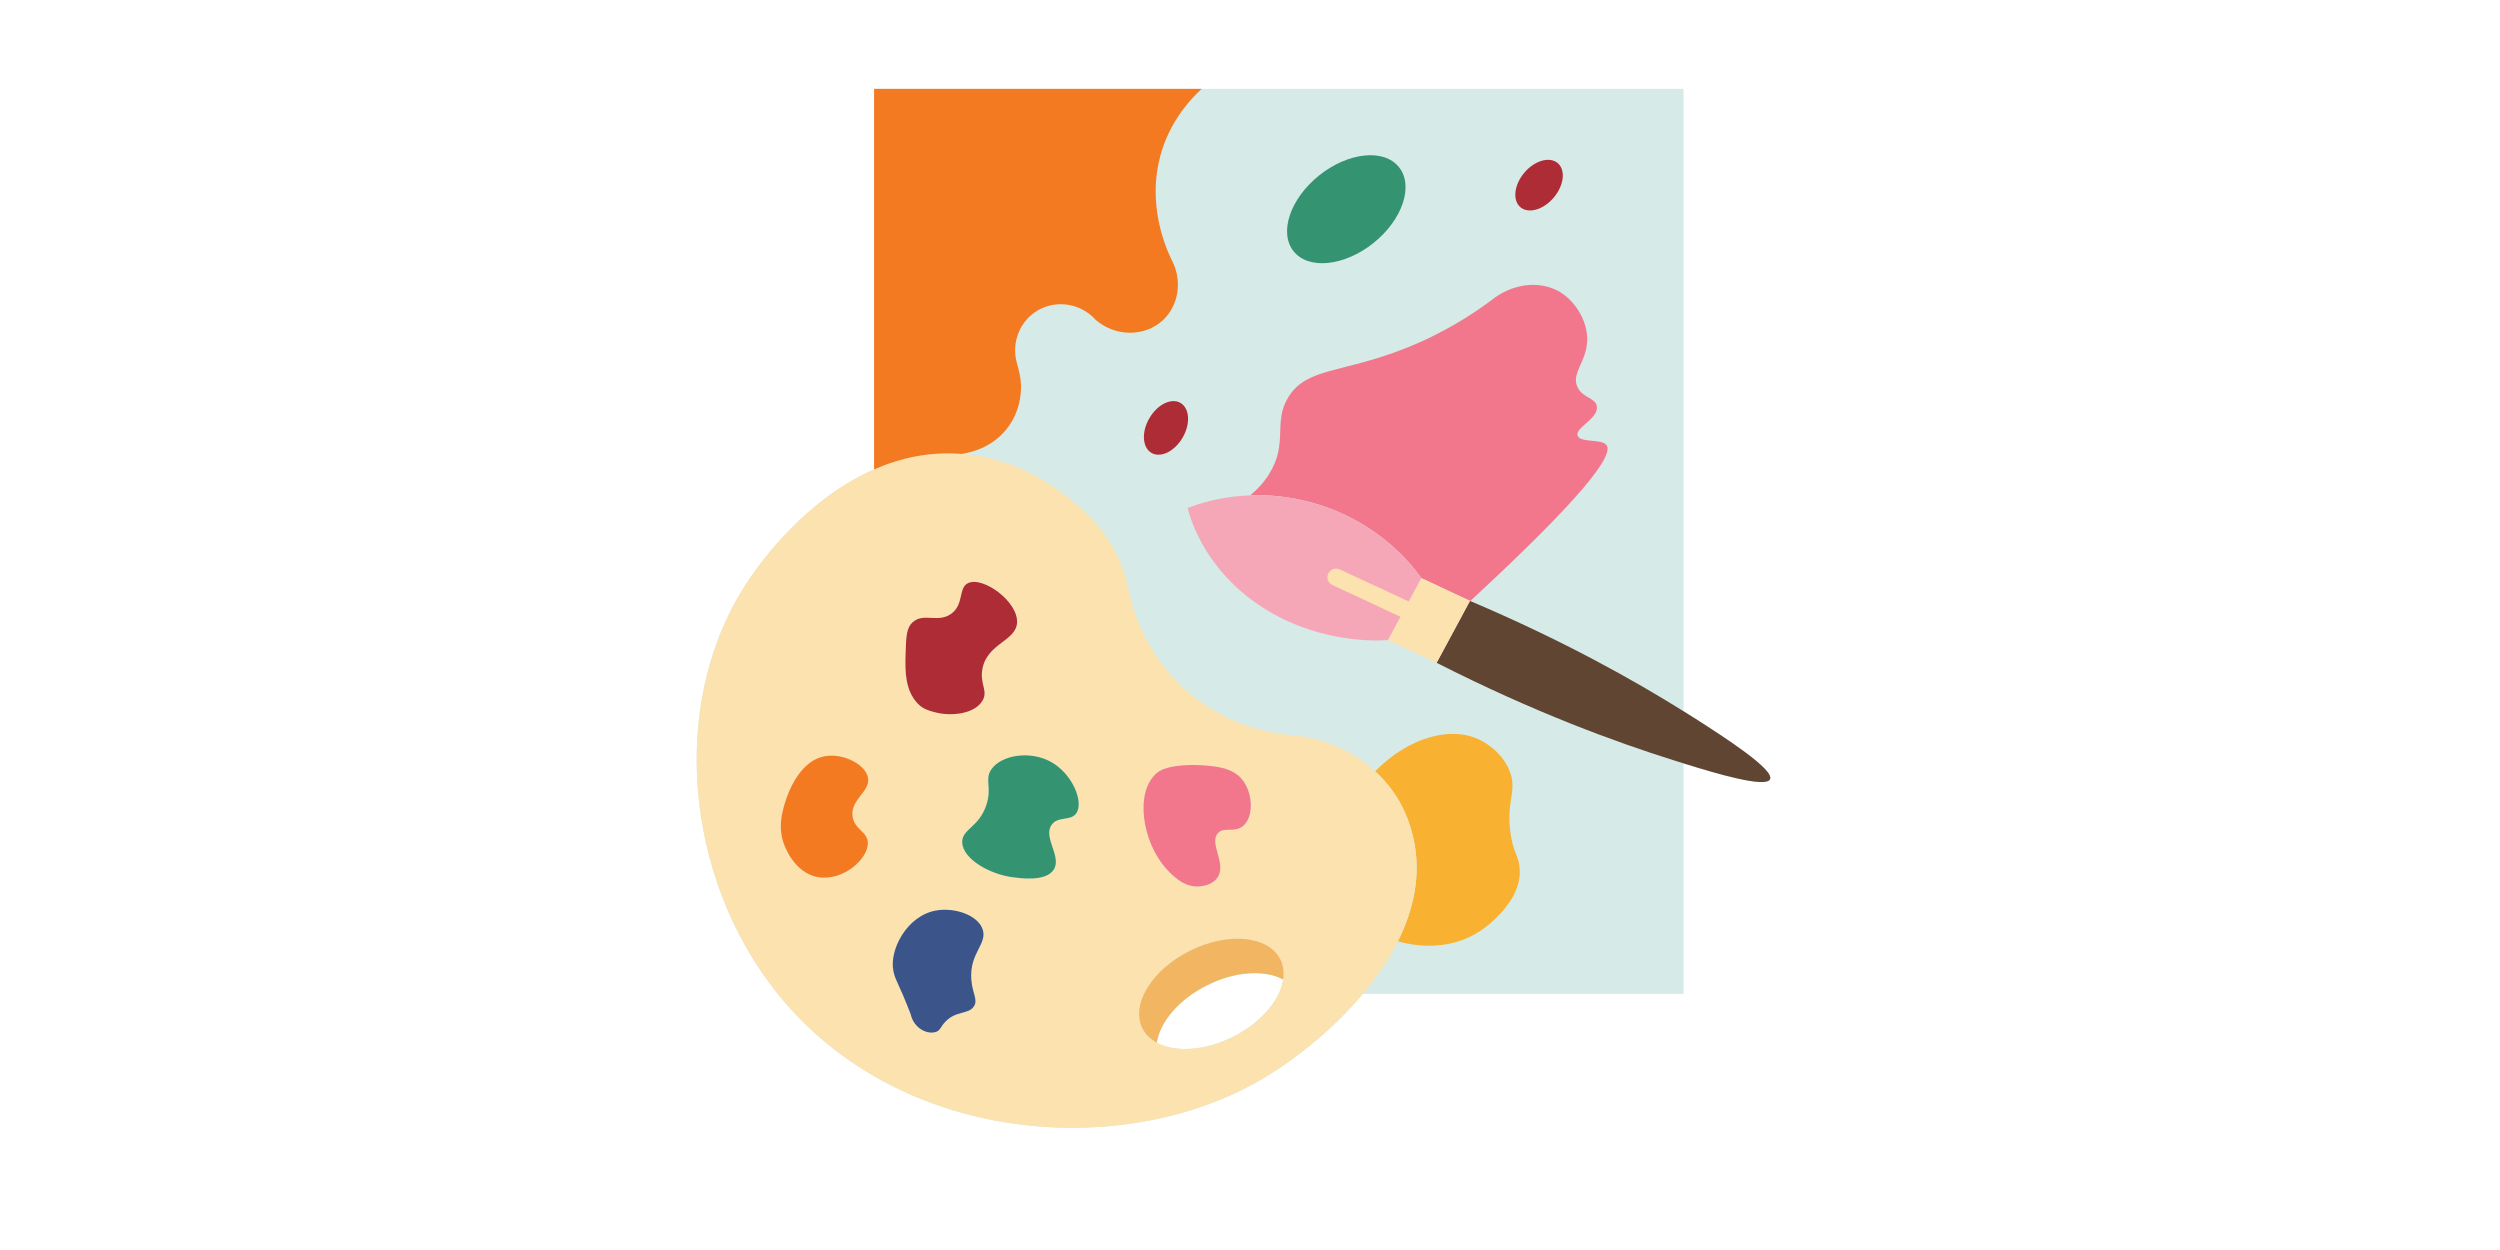 <svg xmlns="http://www.w3.org/2000/svg" xmlns:xlink="http://www.w3.org/1999/xlink" width="6912" zoomAndPan="magnify" viewBox="0 0 5184 2592" height="3456" preserveAspectRatio="xMidYMid meet" version="1.0"><path fill="#d6eae8" d="M 3516.547 1490.863 C 3508.469 1485.66 3499.852 1480.273 3491.055 1474.887 L 3491.055 184.289 L 1812.5 184.289 L 1812.5 973.117 L 1812.68 973.297 C 1663.477 1038.465 1568.5 1179.031 1552.699 1202.371 C 1385.363 1450.293 1417.684 1818.316 1612.668 2060.852 C 1863.129 2372.328 2324.738 2405.898 2611.828 2240.555 C 2677.18 2202.855 2760.309 2139.484 2826.023 2060.852 L 3491.055 2060.852 L 3491.055 1582.961 C 3561.434 1605.043 3660.723 1633.945 3670.238 1616.172 C 3680.832 1596.605 3577.055 1529.641 3516.547 1490.863 Z M 2556.527 2150.074 C 2497.996 2179.34 2436.594 2182.57 2398.711 2162.105 C 2404.992 2119.559 2444.312 2072.344 2503.023 2043.078 C 2561.555 2013.637 2622.781 2010.586 2660.664 2031.051 C 2654.559 2073.598 2615.059 2120.633 2556.527 2150.074 Z M 2556.527 2150.074 " fill-opacity="1" fill-rule="nonzero"/><path fill="#ae2c36" d="M 2447.727 835.422 C 2466.938 846.555 2468.91 878.688 2452.395 907.234 C 2435.875 935.957 2406.969 950.141 2387.758 939.188 C 2368.727 928.238 2366.57 895.922 2383.27 867.379 C 2399.785 838.656 2428.691 824.473 2447.727 835.422 Z M 2447.727 835.422 " fill-opacity="1" fill-rule="nonzero"/><path fill="#ae2c36" d="M 3229.996 338.141 C 3246.875 352.324 3243.281 384.281 3221.918 409.594 C 3200.73 434.906 3169.668 443.883 3152.793 429.699 C 3135.914 415.516 3139.508 383.562 3160.691 358.25 C 3182.059 332.938 3212.941 323.961 3229.996 338.141 Z M 3229.996 338.141 " fill-opacity="1" fill-rule="nonzero"/><path fill="#349370" d="M 2900.895 346.582 C 2931.953 385.355 2908.254 455.73 2847.926 504.023 C 2787.602 552.137 2713.449 559.855 2682.387 521.078 C 2651.508 482.301 2675.207 411.926 2735.535 363.637 C 2795.859 315.523 2869.832 307.805 2900.895 346.582 Z M 2900.895 346.582 " fill-opacity="1" fill-rule="nonzero"/><path fill="#604533" d="M 3516.547 1490.863 C 3577.055 1529.641 3680.832 1596.605 3670.238 1616.172 C 3660.723 1633.945 3561.434 1605.043 3491.055 1582.961 C 3483.871 1580.805 3476.867 1578.652 3470.406 1576.496 C 3351.547 1539.156 3181.879 1477.578 2978.996 1374.355 L 3013.645 1310.086 L 3048.117 1245.996 C 3048.297 1246.172 3048.656 1246.172 3048.836 1246.352 C 3242.387 1328.574 3388.535 1410.797 3491.055 1474.887 C 3499.852 1480.273 3508.469 1485.66 3516.547 1490.863 Z M 3516.547 1490.863 " fill-opacity="1" fill-rule="nonzero"/><path fill="#f2778d" d="M 3331.258 922.852 C 3347.598 944.934 3275.781 1036.488 3048.836 1246.176 L 3048.836 1246.352 C 3048.656 1246.176 3048.297 1246.176 3048.117 1245.996 L 2947.215 1198.781 C 2933.75 1179.211 2862.113 1081.012 2719.195 1041.875 C 2672.691 1029.129 2629.781 1025.719 2592.617 1027.156 L 2592.617 1026.977 C 2606.801 1015.305 2620.625 1000.766 2631.758 982.812 C 2671.977 918.363 2638.938 875.816 2671.797 823.035 C 2709.859 762 2782.215 774.027 2911.664 723.223 C 2993.359 691.266 3054.043 651.23 3091.391 623.406 C 3133.762 588.758 3189.418 580.859 3231.254 603.48 C 3264.828 621.789 3291.223 663.441 3291.223 703.293 C 3291.402 749.609 3256.93 773.488 3271.293 803.109 C 3282.242 825.91 3308.996 824.652 3311.328 843.145 C 3314.383 868.277 3266.625 886.23 3271.293 902.926 C 3275.602 918.902 3321.203 909.387 3331.258 922.852 Z M 3331.258 922.852 " fill-opacity="1" fill-rule="nonzero"/><path fill="#f9b132" d="M 3151.355 1804.672 C 3154.051 1871.098 3080.258 1922.98 3071.461 1928.902 C 3002.336 1976.297 2924.594 1959.422 2898.738 1951.883 C 2931.414 1886.176 2947.035 1814.727 2931.594 1741.48 C 2927.645 1723.168 2922.078 1705.754 2915.438 1689.598 C 2900.715 1654.41 2878.629 1624.07 2851.52 1599.477 L 2851.699 1599.297 C 2920.824 1528.387 3011.312 1503.43 3071.461 1535.746 C 3077.383 1538.797 3116.523 1559.801 3131.426 1601.633 C 3145.43 1641.125 3124.066 1659.797 3131.426 1721.91 C 3137.352 1771.461 3150.098 1772 3151.355 1804.672 Z M 3151.355 1804.672 " fill-opacity="1" fill-rule="nonzero"/><path fill="#fbe2ae" d="M 3048.117 1245.996 L 3013.645 1310.086 L 2978.996 1374.355 L 2877.91 1327.32 L 2947.215 1198.781 Z M 3048.117 1245.996 " fill-opacity="1" fill-rule="nonzero"/><path fill="#f6a7b7" d="M 2912.562 1263.051 L 2877.91 1327.32 C 2852.953 1329.113 2725.66 1334.5 2606.082 1251.559 C 2498.176 1176.52 2469.09 1078.32 2462.625 1053.543 C 2478.785 1047.082 2526.363 1029.488 2592.617 1027.156 C 2629.781 1025.719 2672.691 1029.129 2719.195 1041.875 C 2862.113 1081.012 2933.75 1179.211 2947.215 1198.781 Z M 2912.562 1263.051 " fill-opacity="1" fill-rule="nonzero"/><path fill="#fbe2ae" d="M 2660.664 2031.051 C 2662.996 2016.332 2661.203 2002.148 2654.918 1989.402 C 2630.141 1940.035 2546.113 1932.133 2467.297 1971.629 C 2388.297 2010.945 2344.309 2082.934 2368.906 2132.305 C 2375.367 2145.051 2385.602 2154.922 2398.711 2162.105 C 2436.594 2182.57 2497.996 2179.34 2556.527 2150.078 C 2615.059 2120.633 2654.559 2073.598 2660.664 2031.051 Z M 2931.594 1741.48 C 2947.035 1814.727 2931.414 1886.176 2898.738 1951.883 C 2879.527 1990.48 2854.391 2027.102 2826.023 2060.852 C 2760.309 2139.484 2677.18 2202.855 2611.828 2240.555 C 2324.738 2405.898 1863.129 2372.328 1612.668 2060.852 C 1417.684 1818.316 1385.363 1450.293 1552.699 1202.371 C 1568.5 1179.031 1663.477 1038.465 1812.68 973.297 C 1866.723 949.602 1927.766 935.777 1994.914 941.344 C 2000.66 941.703 2006.406 942.238 2012.332 942.957 C 2127.418 957.5 2212.703 1023.027 2266.746 1079.574 C 2303.91 1118.531 2328.508 1167.363 2339.461 1220.145 C 2351.668 1279.387 2384.348 1370.941 2471.965 1442.035 C 2543.062 1499.66 2619.727 1519.051 2678.078 1524.438 C 2743.434 1530.359 2805.016 1556.57 2851.52 1599.477 C 2878.629 1624.07 2900.715 1654.41 2915.438 1689.598 C 2922.078 1705.754 2927.645 1723.168 2931.594 1741.48 Z M 2578.254 1712.219 C 2598.723 1694.266 2598.723 1649.383 2578.793 1620.48 C 2558.863 1591.578 2522.234 1588.883 2490.637 1586.73 C 2489.918 1586.73 2423.484 1582.242 2399.246 1602.527 C 2351.668 1642.383 2369.266 1746.148 2417.203 1800.004 C 2427.438 1811.496 2454.188 1841.832 2488.48 1837.883 C 2493.688 1837.344 2513.797 1835.191 2524.391 1819.934 C 2544.32 1791.387 2506.973 1749.918 2524.93 1728.195 C 2537.496 1713.117 2560.117 1728.195 2578.254 1712.219 Z M 2231.914 1686.188 C 2247.891 1662.668 2223.297 1603.426 2178.051 1579.191 C 2134.602 1555.852 2074.992 1565.906 2055.062 1596.246 C 2041.418 1617.25 2057.574 1632.867 2045.188 1669.672 C 2029.566 1715.988 1994.734 1719.039 1995.273 1746.328 C 1995.812 1780.977 2052.727 1813.469 2101.387 1819.215 C 2113.055 1820.648 2168.895 1829.445 2185.23 1802.879 C 2201.93 1775.77 2162.07 1736.273 2180.742 1710.242 C 2194.031 1691.574 2220.242 1703.422 2231.914 1686.188 Z M 2108.926 1291.594 C 2111.797 1247.25 2037.648 1194.293 2007.305 1209.191 C 1986.836 1219.066 1999.402 1253.176 1972.473 1272.742 C 1945.184 1292.492 1915.559 1269.871 1892.934 1289.977 C 1879.469 1301.828 1878.93 1319.957 1877.852 1356.043 C 1876.598 1394.102 1877.312 1431.801 1903.168 1459.09 C 1913.762 1470.219 1926.328 1473.629 1939.078 1477.043 C 1973.012 1486.016 2020.949 1480.273 2037.109 1453.164 C 2049.676 1432.34 2031.184 1419.234 2037.109 1387.102 C 2046.984 1333.961 2106.41 1329.473 2108.926 1291.594 Z M 2014.125 2031.41 C 2009.816 1974.859 2049.137 1957.09 2037.109 1925.672 C 2025.977 1896.77 1978.938 1881.688 1942.309 1887.793 C 1880.008 1898.023 1843.559 1970.73 1852.539 2013.457 C 1853.254 2017.051 1854.332 2023.152 1859.359 2034.105 C 1866.723 2049.902 1876.777 2072.703 1888.445 2103.219 C 1895.09 2133.02 1924.176 2146.664 1942.309 2139.125 C 1950.031 2135.895 1950.031 2129.43 1960.262 2118.66 C 1982.707 2095.141 2007.664 2103.938 2019.152 2087.242 C 2028.668 2073.418 2016.461 2061.031 2014.125 2031.41 Z M 1767.793 1692.289 C 1763.664 1657.285 1804.777 1641.664 1799.93 1613.121 C 1795.441 1586.012 1751.273 1562.855 1714.469 1567.52 C 1651.809 1575.242 1628.289 1661.055 1624.695 1675.234 C 1620.746 1690.855 1614.641 1716.348 1624.156 1746.148 C 1625.953 1752.07 1645.523 1810.059 1696.516 1818.855 C 1748.223 1827.652 1801.188 1780.438 1799.57 1747.047 C 1798.496 1723.707 1771.023 1720.117 1767.793 1692.289 Z M 1767.793 1692.289 " fill-opacity="1" fill-rule="nonzero"/><path fill="#f2b662" d="M 2654.918 1989.402 C 2661.203 2002.148 2662.996 2016.332 2660.664 2031.051 C 2622.781 2010.586 2561.555 2013.637 2503.023 2043.078 C 2444.312 2072.344 2404.992 2119.559 2398.711 2162.105 C 2385.602 2154.922 2375.367 2145.051 2368.906 2132.305 C 2344.309 2082.934 2388.297 2010.945 2467.297 1971.629 C 2546.113 1932.133 2630.141 1940.035 2654.918 1989.402 Z M 2654.918 1989.402 " fill-opacity="1" fill-rule="nonzero"/><path fill="#f2778d" d="M 2578.793 1620.48 C 2598.723 1649.383 2598.723 1694.266 2578.254 1712.219 C 2560.117 1728.195 2537.496 1713.117 2524.93 1728.195 C 2506.973 1749.918 2544.32 1791.387 2524.391 1819.934 C 2513.797 1835.191 2493.688 1837.344 2488.48 1837.883 C 2454.188 1841.832 2427.438 1811.496 2417.203 1800.004 C 2369.266 1746.148 2351.668 1642.383 2399.246 1602.527 C 2423.484 1582.242 2489.918 1586.73 2490.637 1586.73 C 2522.234 1588.883 2558.863 1591.578 2578.793 1620.48 Z M 2578.793 1620.48 " fill-opacity="1" fill-rule="nonzero"/><path fill="#f47a21" d="M 1812.5 184.289 L 2491.891 184.289 C 2469.629 204.578 2433.004 243.891 2411.996 304.031 C 2371.598 420.184 2421.152 522.332 2431.926 543.699 C 2451.676 585.168 2443.055 633.996 2411.996 663.441 C 2375.367 698.086 2314.145 699.523 2272.133 663.441 C 2241.609 629.152 2190.977 620.891 2152.195 643.512 C 2114.852 665.055 2096.895 710.117 2108.387 751.945 C 2112.516 767.023 2116.645 782.105 2117.184 797.723 C 2117.723 821.062 2113.414 852.836 2092.227 882.996 C 2063.32 924.109 2020.949 937.035 1994.914 941.164 L 1994.914 941.344 C 1927.766 935.777 1866.723 949.602 1812.68 973.297 L 1812.5 973.117 Z M 1812.5 184.289 " fill-opacity="1" fill-rule="nonzero"/><path fill="#349370" d="M 2178.051 1579.191 C 2223.297 1603.426 2247.891 1662.668 2231.914 1686.188 C 2220.242 1703.422 2194.031 1691.574 2180.742 1710.242 C 2162.07 1736.273 2201.93 1775.77 2185.23 1802.879 C 2168.895 1829.445 2113.055 1820.648 2101.387 1819.215 C 2052.73 1813.469 1995.812 1780.977 1995.273 1746.328 C 1994.734 1719.039 2029.566 1715.988 2045.188 1669.672 C 2057.574 1632.867 2041.418 1617.25 2055.062 1596.246 C 2074.992 1565.906 2134.602 1555.852 2178.051 1579.191 Z M 2178.051 1579.191 " fill-opacity="1" fill-rule="nonzero"/><path fill="#ae2c36" d="M 2007.305 1209.191 C 2037.648 1194.293 2111.797 1247.25 2108.926 1291.594 C 2106.41 1329.473 2046.984 1333.961 2037.109 1387.102 C 2031.184 1419.234 2049.676 1432.34 2037.109 1453.164 C 2020.949 1480.273 1973.012 1486.02 1939.078 1477.043 C 1926.328 1473.629 1913.762 1470.219 1903.168 1459.09 C 1877.312 1431.801 1876.598 1394.102 1877.852 1356.043 C 1878.93 1319.957 1879.469 1301.828 1892.934 1289.977 C 1915.559 1269.871 1945.184 1292.492 1972.473 1272.742 C 1999.402 1253.176 1986.836 1219.066 2007.305 1209.191 Z M 2007.305 1209.191 " fill-opacity="1" fill-rule="nonzero"/><path fill="#3b5489" d="M 2037.109 1925.672 C 2049.137 1957.09 2009.816 1974.859 2014.125 2031.41 C 2016.461 2061.031 2028.668 2073.418 2019.152 2087.242 C 2007.664 2103.938 1982.707 2095.141 1960.262 2118.66 C 1950.031 2129.43 1950.031 2135.895 1942.309 2139.125 C 1924.176 2146.664 1895.09 2133.02 1888.445 2103.219 C 1876.777 2072.703 1866.723 2049.902 1859.359 2034.105 C 1854.332 2023.152 1853.254 2017.051 1852.539 2013.457 C 1843.559 1970.73 1880.008 1898.023 1942.309 1887.793 C 1978.938 1881.688 2025.977 1896.77 2037.109 1925.672 Z M 2037.109 1925.672 " fill-opacity="1" fill-rule="nonzero"/><path fill="#f47a21" d="M 1799.93 1613.121 C 1804.777 1641.664 1763.664 1657.281 1767.793 1692.289 C 1771.023 1720.117 1798.496 1723.707 1799.57 1747.047 C 1801.188 1780.438 1748.223 1827.652 1696.516 1818.855 C 1645.523 1810.059 1625.953 1752.07 1624.156 1746.148 C 1614.641 1716.348 1620.746 1690.855 1624.695 1675.234 C 1628.289 1661.055 1651.809 1575.242 1714.469 1567.52 C 1751.273 1562.855 1795.441 1586.012 1799.93 1613.121 Z M 1799.93 1613.121 " fill-opacity="1" fill-rule="nonzero"/><path fill="#fbe2ae" d="M 2912.547 1281 C 2909.996 1281 2907.43 1280.465 2904.988 1279.312 L 2762.969 1213.25 C 2753.992 1209.086 2750.078 1198.402 2754.258 1189.41 C 2758.441 1180.414 2769.145 1176.555 2778.121 1180.719 L 2920.141 1246.785 C 2929.117 1250.949 2933.031 1261.629 2928.848 1270.625 C 2925.797 1277.16 2919.312 1281 2912.547 1281 Z M 2912.547 1281 " fill-opacity="1" fill-rule="nonzero"/></svg>